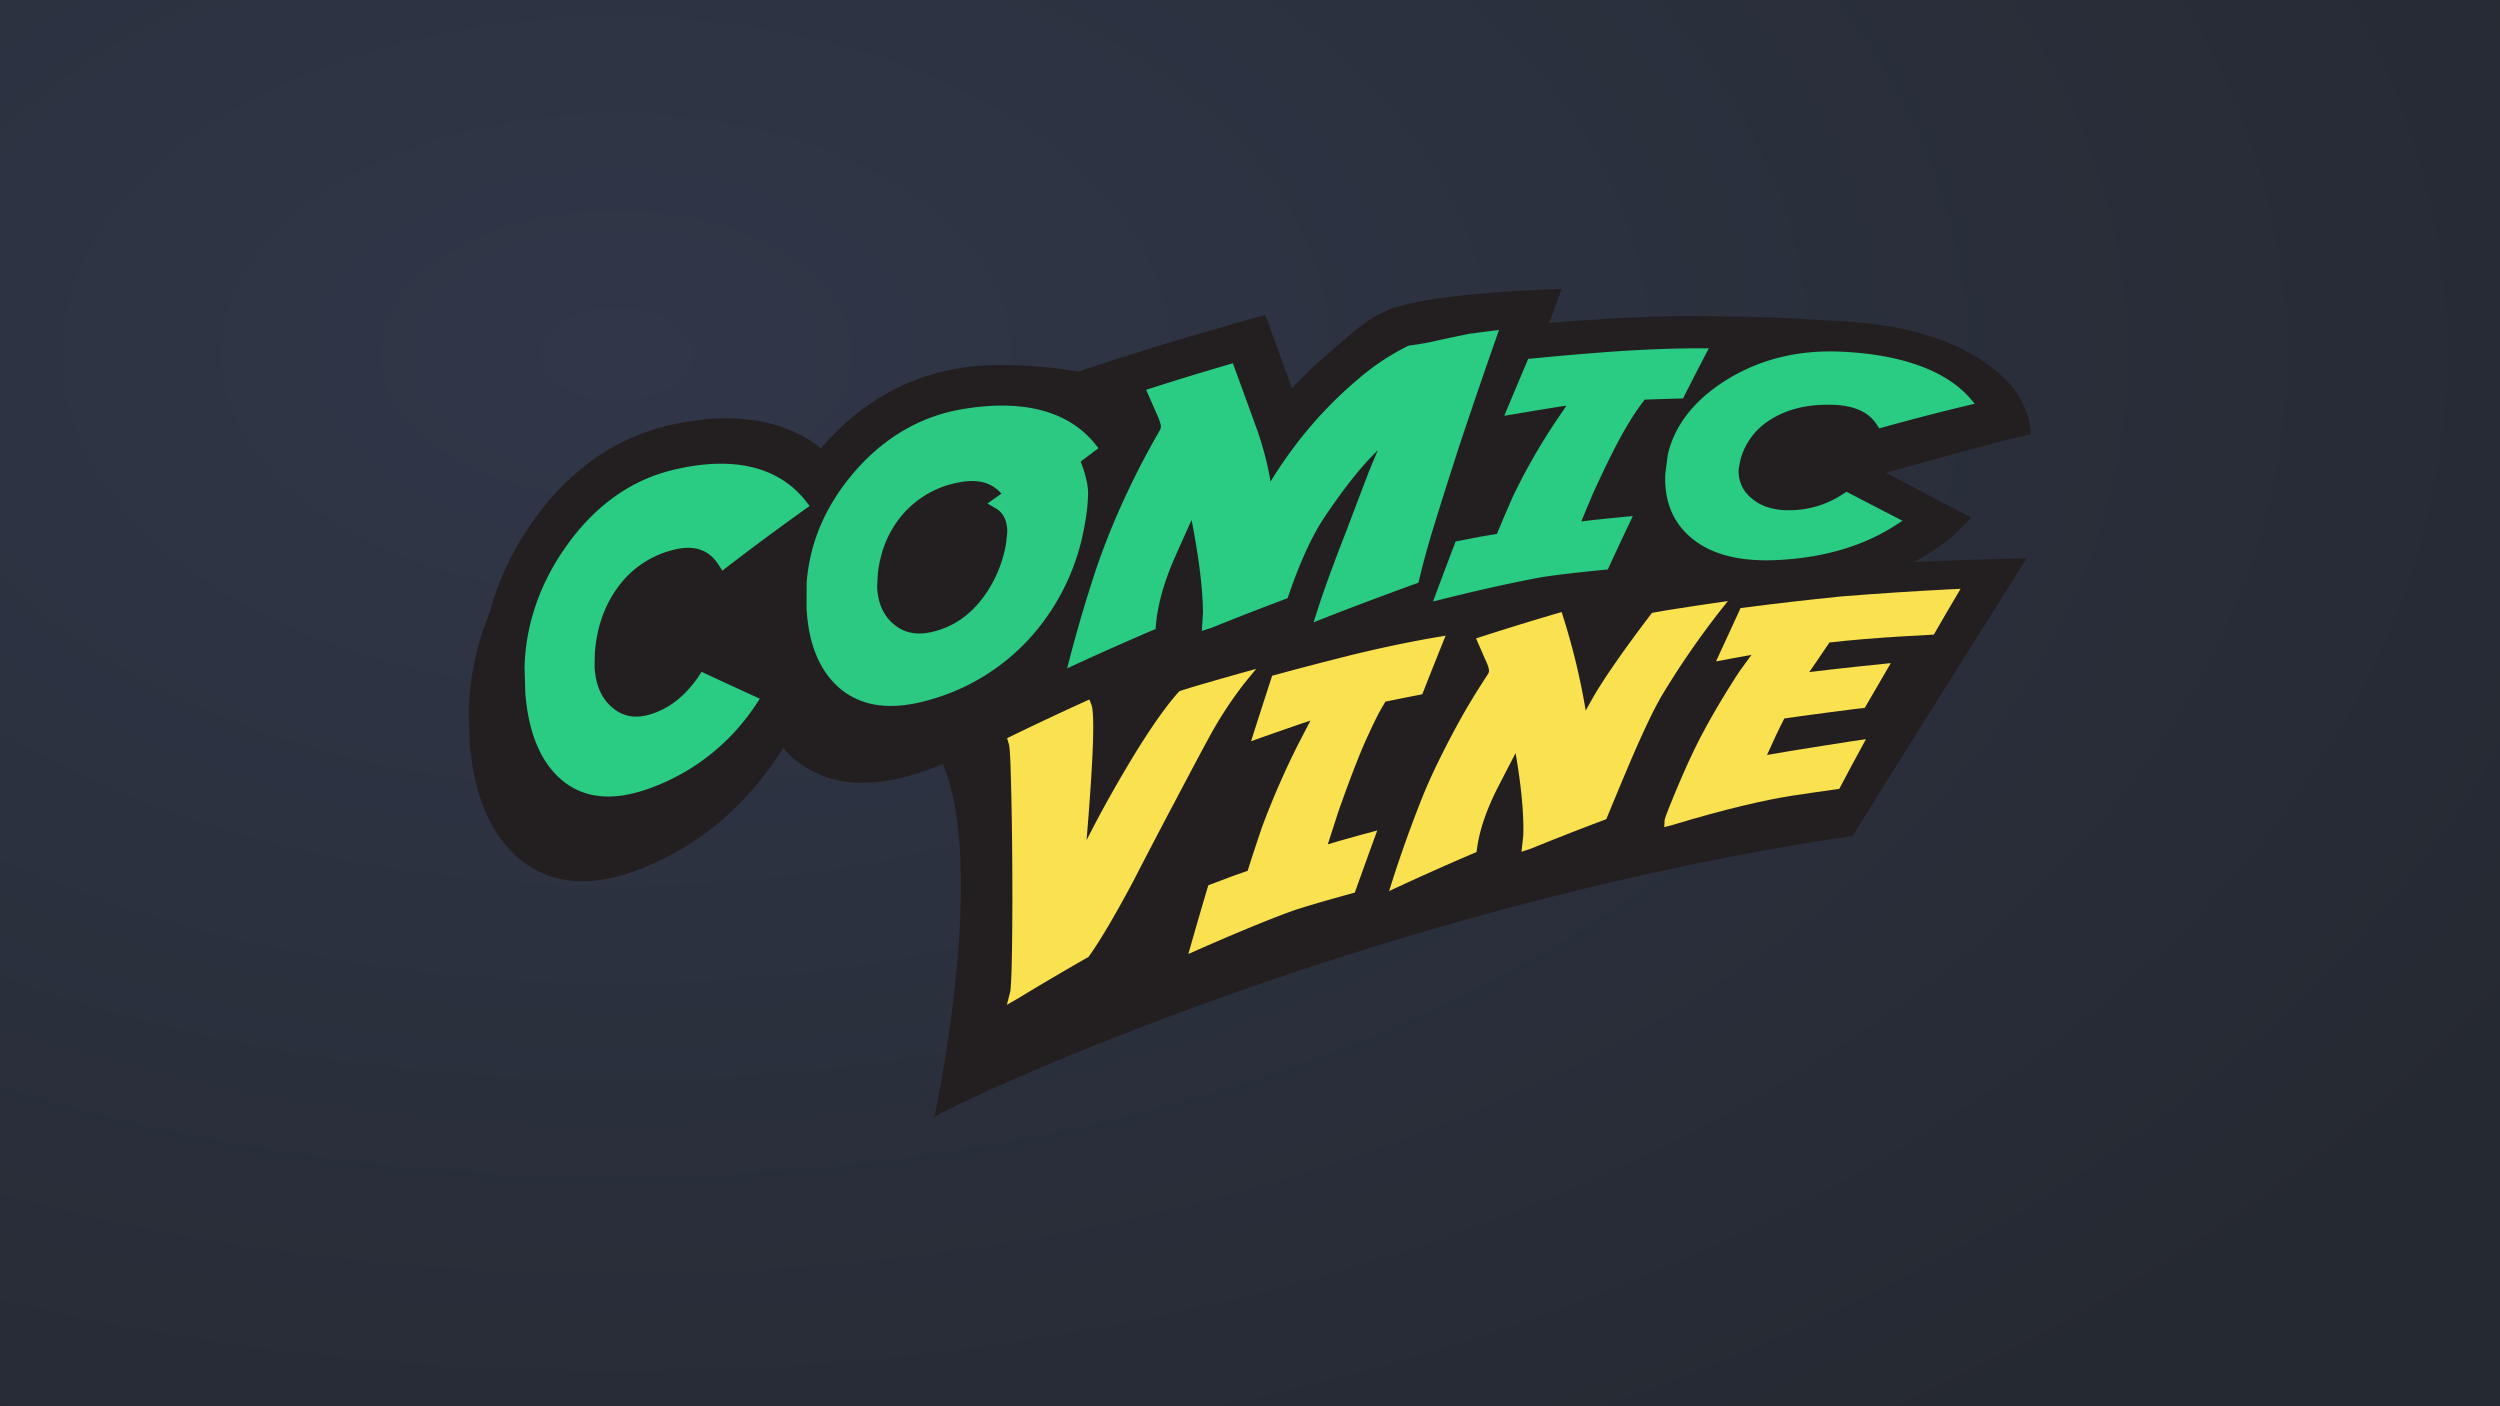 <?xml version="1.0" encoding="UTF-8" standalone="no"?>
<svg
   xmlns:dc="http://purl.org/dc/elements/1.1/"
   xmlns:cc="http://creativecommons.org/ns#"
   xmlns:rdf="http://www.w3.org/1999/02/22-rdf-syntax-ns#"
   xmlns:svg="http://www.w3.org/2000/svg"
   xmlns="http://www.w3.org/2000/svg"
   xmlns:xlink="http://www.w3.org/1999/xlink"
   width="1920"
   height="1080"
   viewBox="0 0 508 285.75"
   version="1.1"
   id="svg8">
  <defs
     id="defs2">
    <linearGradient
       id="linearGradient851">
      <stop
         style="stop-color:#2c3345;stop-opacity:1"
         offset="0"
         id="stop847" />
      <stop
         style="stop-color:#21252e;stop-opacity:1"
         offset="1"
         id="stop849" />
    </linearGradient>
    <radialGradient
       xlink:href="#linearGradient851"
       id="radialGradient853"
       cx="125.255"
       cy="16.735"
       fx="125.255"
       fy="16.735"
       r="254"
       gradientTransform="matrix(0,1.065,-1.75,0,154.532,-61.444)"
       gradientUnits="userSpaceOnUse" />
    <style
       id="style914">.cls-1{fill:url(#linear-gradient);}</style>
    <linearGradient
       id="linear-gradient"
       y1="40.76"
       x2="190.24"
       y2="40.76"
       gradientUnits="userSpaceOnUse"
       gradientTransform="matrix(1.669,0,0,1.669,95.25,74.882)">
      <stop
         offset="0"
         stop-color="#90cea1"
         id="stop916" />
      <stop
         offset="0.56"
         stop-color="#3cbec9"
         id="stop918" />
      <stop
         offset="1"
         stop-color="#00b3e5"
         id="stop920" />
    </linearGradient>
  </defs>
  <g
     id="layer1">
    <rect
       style="opacity:0.98;fill:url(#radialGradient853);stroke-width:2.646;fill-opacity:1"
       id="rect845"
       width="508"
       height="285.75"
       x="0"
       y="2.1874998e-06" />
    <g
       id="g1173"
       transform="matrix(0.517,0,0,0.517,95.25,58.689)">
      <path
         d="m 613.85,57.23 -0.3,-0.34 0.3,0.34 c 0.07,-7 -3.57,-14.41 -7.29,-18.78 -12.55,-14.65 -35.11,-24 -66.81,-25.72 -7.16,-0.39 -26.22,-1.48 -26.22,-1.47 q -15,-0.4 -30,-0.52 c -10.1,-0.08 -22,0.2 -35.27,1 0.06,0 -15.19,1 -15.18,1 0.01,0 -4.68,0.34 -8.43,0.65 C 426,9.76 429.63,0 429.63,0 368.63,2.27 360.26,8.85 358.84,9.52 351.46,13 345,19.33 336.73,26.39 A 158.82,158.82 0 0 0 323.58,39.1 C 321.29,32.8 313.1,10.31 313.09,10.28 q -10,2.72 -19.9,5.63 c -17,4.8 -36.78,11 -53.6,16.61 0,0 -25.42,-4.73 -46.41,-1.38 -20.99,3.35 -39.37,13.68 -54.44,31.2 l -0.26,0.33 C 124.05,51.35 103.83,47.84 78.61,53.67 57.94,58.51 40.07,70.76 25.78,90.57 A 112.31,112.31 0 0 0 8.22,127.24 107.76,107.76 0 0 0 0,166.57 c 0,0 0.43,12.11 0.43,12.11 0,0 0,0.24 0,0.36 0,0.12 0,0.17 0,0.25 1.8,20.09 8.24,35.09 19,44.34 12.6,10.73 28.55,11.94 47.78,4.49 21.82,-8.45 39.68,-23 53.3,-43 0,0 1.75,-2.59 3.14,-4.61 a 37.91,37.91 0 0 0 3.92,4 c 12.31,10.44 28.34,12.2 48,6.19 a 112.78,112.78 0 0 0 10.75,-3.89 C 204.06,228.43 183,325.49 183,325.53 193.5,318.79 354.69,243.18 544,215 c 1.46,-2.77 60,-95.9 68.32,-109.06 0,-0.1 -26.74,0.62 -44.37,1.46 15.07,-7.8 22.53,-17.6 22.54,-17.56 0.01,0.04 -20.58,-10.73 -33.35,-17.52 19.68,-5.65 56.63,-15.59 56.71,-15.09 z m -0.56,-0.64 z m 0.19,0.22 -0.13,-0.15 z"
         style="fill:#231f20"
         id="path1135" />
      <path
         d="m 89.89,153 c -5,7.07 -10.78,11.65 -17.75,14 -6.22,2.06 -11.33,1.31 -15.67,-2.38 -4.34,-3.69 -6.48,-8.67 -7,-15.64 0,-1.56 0,-3.12 0.07,-4.68 0,-0.29 0,-0.58 0,-0.88 0.66,-9.82 3.59,-18.49 8.75,-25.69 a 38.17,38.17 0 0 1 21.61,-15 c 8.41,-2.3 14.43,-0.35 18.32,5.78 l 1.44,2.26 q 17,-13.11 34.31,-25.41 L 132.14,83 C 121.37,69.77 103.62,65.44 79.76,71.31 c -15.83,3.93 -29.63,13.57 -40.83,29 v 0 c -10.89,15 -16.53,31.47 -17,48.35 0,0 0.15,5 0.25,8.14 0,1.44 0.08,2.5 0.08,2.5 1.27,15.24 6,26.56 14,33.51 8.86,7.62 20.39,8.68 34.47,3.65 a 84.14,84.14 0 0 0 41.68,-32.35 l 2,-3 Q 103,155.88 91.51,150.54 Z"
         style="fill:#29cc82"
         id="path1137" />
      <path
         d="m 243.43,79.93 a 24.43,24.43 0 0 0 -0.58,-4.43 44.5,44.5 0 0 0 -2.35,-7.58 c 1.86,-1.41 7,-5.29 7,-5.27 L 246,60.76 C 235.63,48.1 217.94,43.18 193.73,47.35 177.66,50.13 163.44,58.29 151.63,71.9 v 0 c -10.14,11.75 -16.21,24.72 -18.22,38.29 -0.27,1.79 -0.48,3.59 -0.6,5.4 0,0 -0.05,9.82 -0.05,9.82 0.73,14.09 5.11,24.73 12.93,31.48 8.64,7.4 20.23,8.89 34.58,4.89 A 83.52,83.52 0 0 0 222.94,134.51 88.58,88.58 0 0 0 242.21,92 68.6,68.6 0 0 0 243.43,79.93 Z m -32.18,19.68 a 49,49 0 0 1 -9.11,21.74 c -5.24,7 -11.59,11.37 -19.45,13.36 -6.33,1.6 -11.45,0.68 -15.69,-2.92 -4.08,-3.45 -6.21,-8.28 -6.49,-14.7 q 0.13,-2.56 0.28,-5.11 A 45.6,45.6 0 0 1 164,99.27 39.81,39.81 0 0 1 170.46,88.79 38,38 0 0 1 192.73,76.08 c 7.48,-1.48 12.89,0.13 16.63,4.42 -0.9,0.62 -5.49,3.88 -5.49,3.88 l 2.25,1.3 1,0.58 c 2.94,1.69 4.43,4.67 4.56,9.11 z"
         style="fill:#2cc982;fill-opacity:1"
         id="path1139" />
      <path
         d="M 384.85,75.67 Q 387,69 389.09,62.44 396.9,39 404.93,16.17 l -4.24,0.53 c 0,0 -7.61,1 -7.63,1 -0.02,0 -11.91,2.49 -11.91,2.51 a 103,103 0 0 1 -10.93,2 l -0.68,0.06 -0.61,0.29 A 92.35,92.35 0 0 0 349.38,35.65 160,160 0 0 0 324.3,62.28 c -3.26,4.35 -6.34,8.84 -9.18,13.5 a 108,108 0 0 0 -2.89,-12.84 c -0.65,-2.28 -1.35,-4.6 -2.18,-7 l -9.73,-26.7 -2.79,0.84 q -15.69,4.57 -31.28,9.61 l 3.93,9 c 1.61,3.4 1.86,4.94 1.87,5.57 0,0 -0.19,0.75 -0.24,1 -3.33,5.77 -6.15,11 -8.46,15.49 -1,2 -1.95,3.87 -2.76,5.59 a 294.31,294.31 0 0 0 -13.74,33 c -3.95,11.86 -7.47,23.72 -10.46,35.22 q -0.6,2.29 -1.2,4.6 17.29,-8 34.75,-15.46 l 0.17,-1.85 c 0.73,-8 3.25,-16.95 7.54,-26.58 0,0 3.6,-8.13 6.45,-14.4 0.1,0.49 0.18,0.82 0.28,1.39 2.75,14.41 4.14,26.16 4.2,35.1 l -0.46,7.1 3.82,-1.23 q 14.89,-6 29.9,-11.64 c 0.16,-0.47 0.33,-0.95 0.5,-1.43 4.53,-13.19 9.3,-23.46 14.13,-30.61 8,-11.87 14.09,-19.22 18.63,-23.89 0.78,-0.8 1.52,-1.53 2.21,-2.19 l -1.11,2.56 c -1.26,3 -2.34,5.62 -3.19,7.87 0,0 -7.94,20.82 -7.92,20.87 -5.27,13.39 -9.17,24.22 -11.66,32 -0.46,1.43 -0.92,2.86 -1.37,4.31 8.54,-3.42 17.11,-6.68 25.7,-9.88 5.16,-1.92 10.32,-3.84 15.49,-5.67 0.12,-0.5 0.25,-1 0.37,-1.5 1.63,-6.77 3.55,-13.73 5.69,-20.66 q 2.77,-8.93 5.54,-17.7 z"
         style="fill:#29cc82"
         id="path1141" />
      <path
         d="m 478,41.59 q 4.67,-9.19 9.38,-18.21 h -4.26 c -9.78,0 -21.24,0.45 -34,1.33 v 0 q -16.39,1.22 -32.74,2.83 c -0.2,0.5 -0.4,1 -0.61,1.5 q -4.4,10.35 -8.77,20.87 c 0,0 17.55,-3 24.45,-4 -2.44,3.58 -5.57,8.24 -5.57,8.25 a 243.51,243.51 0 0 0 -15.46,27.39 c 0,0 -4.14,9.54 -4.13,9.56 0.01,0.02 -1.34,3.21 -2.16,5.22 -2.36,0.38 -6.52,1.09 -6.52,1.09 l -9.73,1.87 Q 383.43,111 379,122.88 l 4.54,-1.13 c 20.28,-5 33.52,-7.63 39.19,-8.57 3.48,-0.55 11.14,-1.51 22.78,-2.67 l 2.18,-0.21 q 4.89,-10.61 9.84,-21 -8,0.76 -16,1.61 l -4.26,0.52 c 1.54,-3.73 4.6,-11 4.6,-11 5.51,-12.1 9.92,-20.75 13,-25.92 a 96.5,96.5 0 0 1 6.13,-9.4 l 1.2,-1.56 c 6.36,-0.24 15.07,-0.47 15.07,-0.47 z"
         style="fill:#29cc82"
         id="path1143" />
      <path
         d="M 539.6,81 A 37.74,37.74 0 0 1 520,87 c -6.55,0.23 -11.65,-1.22 -15.6,-4.52 a 13.46,13.46 0 0 1 -5.25,-11.84 c 0.24,-1.24 0.49,-2.49 0.74,-3.73 a 26.53,26.53 0 0 1 11.88,-15.58 c 6.49,-4.06 14.22,-5.93 23.6,-5.77 8.76,0.16 14.61,2.67 17.84,7.52 l 1.18,1.78 q 18.7,-5.27 37.53,-9.69 l -1.6,-1.86 C 581,32.39 563.59,25.72 538.86,24.68 c -16.42,-0.67 -31.47,3 -44.61,11.17 v 0 c -12.79,8 -20.47,18.09 -23,29.47 0,0 -0.95,7.3 -0.95,7.3 -0.54,10.59 2.91,19.15 10.23,25.29 8.08,6.75 19.68,9.49 34.57,8.65 18.2,-1 33.65,-5.75 46,-13.85 l 2.4,-1.56 q -10.95,-5.63 -22,-11.39 z"
         style="fill:#29cc82"
         id="path1145" />
      <path
         d="m 305,154.85 q 2.24,-2.75 4.49,-5.48 -13.14,3.62 -26.22,7.5 l -2.94,0.94 -1,0.33 -0.74,0.81 c -5.63,6.33 -13.14,17.23 -22.76,33.84 -4.7,8.09 -9,16 -13,23.9 1.85,-22.39 2.76,-38 2.59,-46.59 -0.09,-4.42 -0.4,-5.81 -0.67,-6.53 l -0.81,-2.17 -2.66,1.21 q -14.9,6.78 -29.69,14 l 0.72,2.43 c 0.13,0.44 0.45,2.27 0.67,9.78 0.49,16.17 0.71,34 0.68,53 -0.07,28.34 -0.64,33.65 -0.88,34.59 l -1.29,5 4.66,-2.68 q 13.66,-8.29 27.44,-16.15 l 0.58,-0.81 c 4.68,-6.68 10.56,-16.81 17.53,-29.91 0,-0.18 15.45,-29.75 15.49,-29.63 0,-0.12 13,-24.64 13.05,-24.56 A 155.79,155.79 0 0 1 305,154.85 Z"
         style="fill:#f9e150"
         id="path1147" />
      <path
         d="m 375.42,157.71 q 4.23,-10.78 8.52,-21.39 l -4.11,0.7 c -9.41,1.61 -20.43,3.88 -32.72,6.86 v 0 l -4.43,1.12 q -13.5,3.41 -26.93,7.08 l -0.54,1.73 q -3.9,11.94 -7.73,24 c 0,0 16.21,-5.76 23,-8 l 0.34,-0.12 -0.5,1 c -2.15,4.11 -4.61,8.88 -4.61,8.88 a 324.05,324.05 0 0 0 -14,32.18 c 0,0 -3.67,11 -3.67,11 0,0 -1.18,3.7 -1.91,6 -2.25,0.78 -6.2,2.17 -6.2,2.18 0,0.01 -9.26,3.49 -9.26,3.51 q -4,13.38 -7.84,27 l 4.3,-1.91 c 19.25,-8.47 31.86,-13.38 37.26,-15.25 3.32,-1.14 10.64,-3.35 21.77,-6.4 l 2.09,-0.57 q 4.39,-12.32 8.83,-24.43 -7.68,2.07 -15.35,4.23 l -4.08,1.22 c 1.36,-4.28 4.08,-12.7 4.08,-12.69 q 4.44,-12.63 7.81,-21 c 1.49,-3.72 2.82,-6.84 4,-9.29 2.27,-5 4.16,-8.74 5.62,-11.21 l 1.11,-1.89 c 6.11,-1.26 14.49,-2.89 14.49,-2.89 0.19,-0.5 0.42,-1.07 0.66,-1.65 z"
         style="fill:#f9e150"
         id="path1149" />
      <path
         d="m 494.9,122.73 q -12.66,1.79 -25.29,3.82 l -3,0.53 -1.54,0.28 -0.81,1.05 c -11.87,15.58 -19.51,27 -22.92,33.17 l -2.34,4.16 a 267.16,267.16 0 0 0 -8.82,-36.7 l -0.63,-2 -2.85,0.83 q -15.44,4.54 -30.79,9.53 l 3.49,8 c 1.45,3 1.63,4.35 1.62,4.91 l -0.27,0.87 c -5,7.6 -8.9,14.12 -11.68,19.25 -1.8,3.26 -3.46,6.4 -5,9.42 -4,7.78 -7.21,14.75 -9.55,20.67 -4.28,10.79 -8.13,21.59 -11.47,32 l -1.33,4.19 q 17.11,-8 34.38,-15.35 l 0.23,-1.67 c 1,-7.15 3.79,-15.3 8.32,-24.08 0,0 3.8,-7.4 6.8,-13.11 0.08,0.43 0.14,0.73 0.22,1.24 2.14,12.77 3.07,23.21 2.79,31.18 q -0.35,3.17 -0.7,6.35 l 3.77,-1.26 q 14.74,-6 29.57,-11.57 4.71,-11.48 9.49,-22.75 c 4.43,-10.32 8,-17.93 10.73,-22.95 0.73,-1.35 1.4,-2.56 2,-3.53 A 333.7,333.7 0 0 1 492,126.35 Z"
         style="fill:#f9e150"
         id="path1151" />
      <path
         d="m 582,118.11 q -21.22,1.08 -42.38,2.78 v 0 q -19.92,2 -39.77,4.59 l -0.63,1.42 q -4.51,9.68 -9,19.54 c 0,0 9.55,-1.81 13.93,-2.58 -2.2,3 -4.78,6.59 -4.78,6.59 -1.66,2.53 -3.26,5.05 -4.83,7.59 -3.86,6.24 -7.43,12.48 -10.64,18.62 -2.72,5.27 -5.85,12.07 -9.3,20.28 -4.6,11.06 -4.6,11.67 -4.6,12.13 0,0.84 -0.09,1.66 -0.13,2.49 l 3.38,-0.87 C 494,204.4 510,200.76 520.6,199.15 q 9,-1.36 18.06,-2.61 5.21,-9.87 10.49,-19.53 c 0,-0.1 -32.31,4.94 -38.88,6.21 2.45,-5.56 4.74,-10.4 6.8,-14.35 3.63,-0.62 31.61,-4.26 31.62,-4.18 1.43,-2.49 2.87,-4.91 4.3,-7.39 2,-3.4 3.94,-6.83 5.93,-10.19 0,-0.06 -25.21,2.62 -32.05,3.53 l 1,-1.44 c 0,0 6.59,-9.71 6.95,-10.2 8.1,-0.92 18.12,-1.79 30,-2.48 q 5.47,-0.32 11,-0.61 5.24,-9.11 10.52,-18 z"
         style="fill:#f9e150"
         id="path1153" />
    </g>
  </g>
</svg>
